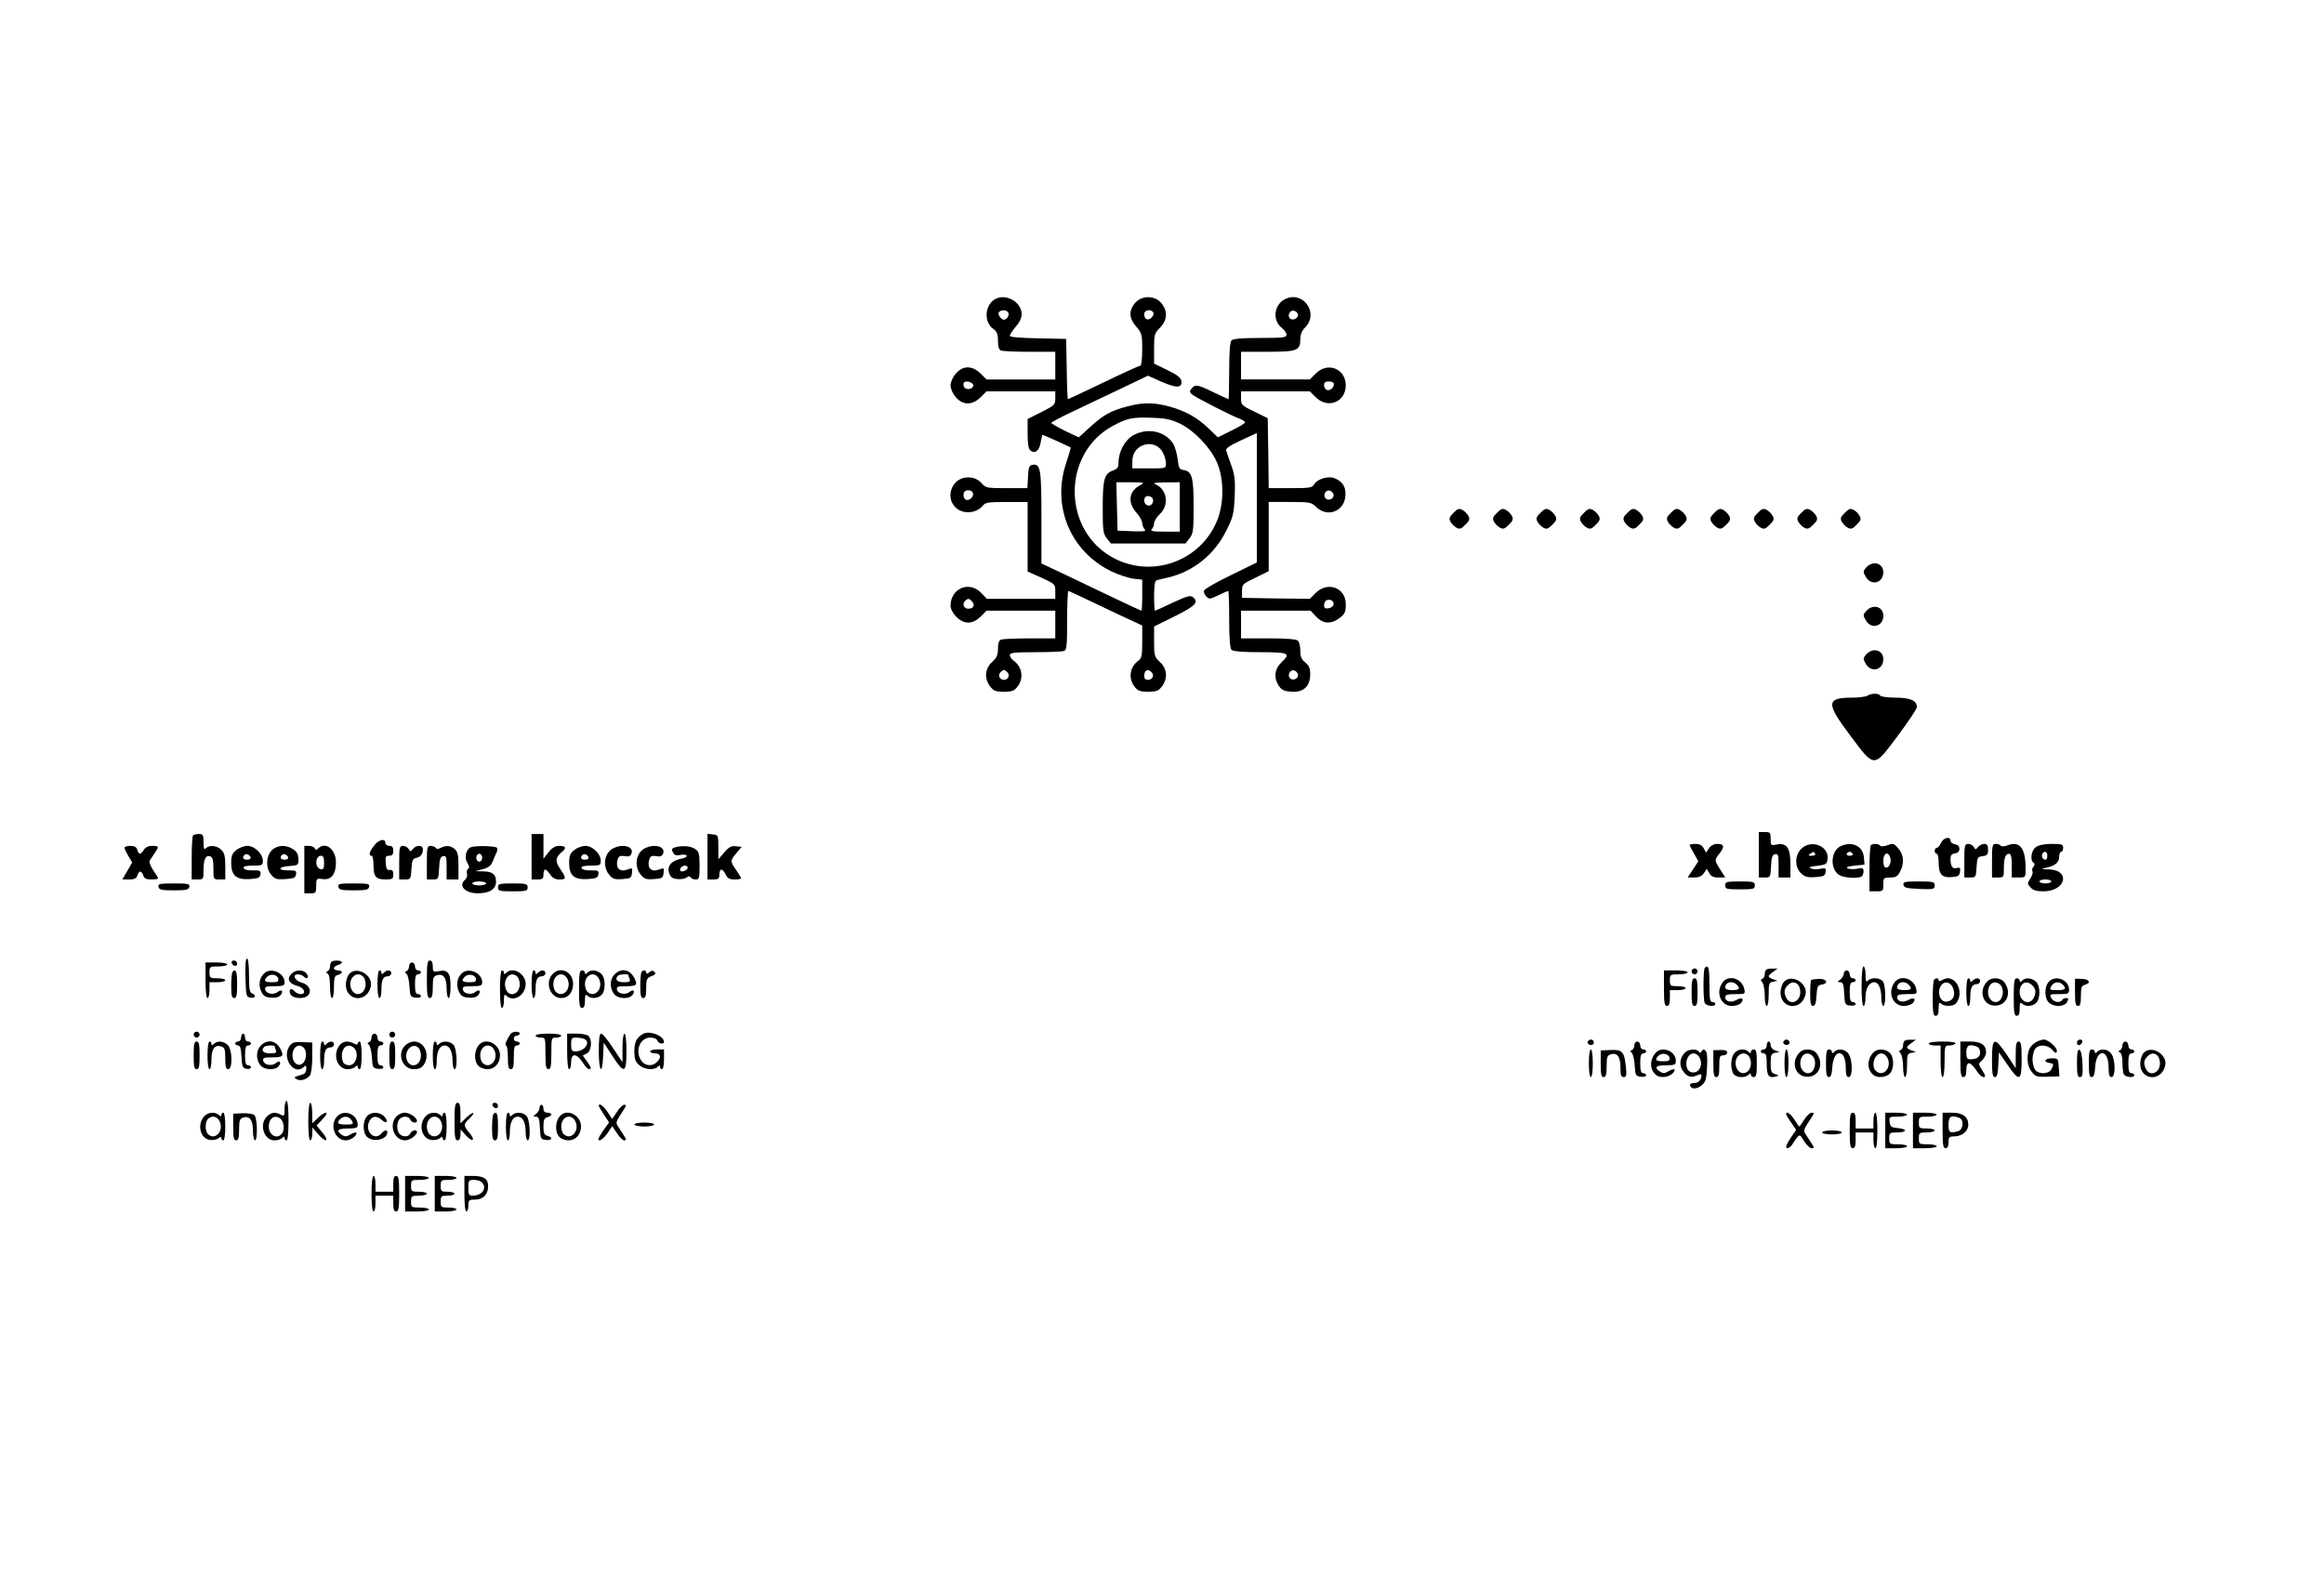 <?xml version="1.0" standalone="no"?>
<!DOCTYPE svg PUBLIC "-//W3C//DTD SVG 20010904//EN"
 "http://www.w3.org/TR/2001/REC-SVG-20010904/DTD/svg10.dtd">
<svg version="1.0" xmlns="http://www.w3.org/2000/svg"
 width="1176pt" height="796pt" viewBox="0 0 1176 796"
 preserveAspectRatio="xMidYMid meet">

<g transform="translate(0,796) scale(0.1,-0.1)"
fill="#000000" stroke="none">
<path d="M5043 6450 c-58 -24 -69 -116 -18 -153 20 -15 25 -27 25 -62 0 -30 5
-45 16 -49 9 -3 74 -6 145 -6 l129 0 0 -70 0 -70 -174 0 -174 0 -30 30 c-42
42 -91 41 -126 -1 -15 -17 -26 -43 -26 -59 0 -16 11 -42 26 -59 35 -42 84 -43
126 -1 l30 30 174 0 174 0 0 -35 c0 -33 -3 -36 -70 -70 l-70 -35 0 -74 c0 -50
4 -77 14 -85 23 -19 46 -1 52 40 4 21 8 39 9 39 5 0 139 -61 143 -64 1 -2 -9
-37 -23 -79 -74 -221 23 -450 233 -550 35 -16 83 -32 108 -35 l44 -5 0 -78 c0
-44 -2 -79 -4 -79 -2 0 -62 28 -132 61 -71 34 -184 88 -251 120 l-123 58 0
233 c0 247 -5 274 -46 266 -16 -3 -20 -13 -22 -61 l-3 -57 -105 0 c-101 0
-106 1 -128 26 -32 38 -100 38 -133 0 -41 -48 -27 -117 29 -141 38 -15 85 -5
110 25 14 18 28 20 122 20 l106 0 0 -176 0 -176 70 -31 c68 -31 70 -33 70 -69
l0 -38 -173 0 -173 0 -29 30 c-60 63 -155 23 -155 -65 0 -16 12 -38 29 -56 40
-39 82 -39 123 1 l30 30 174 0 174 0 0 -70 0 -70 -129 0 c-71 0 -136 -3 -145
-6 -11 -4 -16 -19 -16 -46 0 -32 -6 -46 -30 -68 -37 -34 -40 -84 -9 -124 17
-22 28 -26 69 -26 41 0 52 4 69 26 33 42 24 101 -21 132 -10 7 -18 20 -18 28
0 11 23 14 129 14 71 0 136 3 145 6 14 5 16 28 16 155 0 82 3 149 6 149 3 0
67 -30 142 -66 75 -36 158 -75 185 -87 l47 -22 0 -82 c0 -68 -3 -84 -18 -95
-45 -31 -54 -90 -21 -132 17 -22 28 -26 69 -26 41 0 52 4 69 26 31 40 28 90
-9 124 -28 26 -30 32 -30 104 l0 76 105 52 c106 53 123 71 91 97 -12 10 -32 4
-101 -28 -47 -23 -88 -41 -91 -41 -2 0 -4 34 -4 75 0 52 4 77 13 79 6 2 35 9
62 15 125 30 232 117 291 237 33 66 38 84 42 172 3 82 1 106 -17 157 -12 33
-24 67 -26 75 -4 11 18 26 75 52 l80 37 0 -328 0 -327 -131 -64 c-72 -35 -134
-70 -136 -78 -3 -7 2 -21 11 -30 15 -15 19 -14 61 6 25 12 48 22 50 22 3 0 5
-64 5 -143 0 -98 4 -147 12 -155 8 -8 55 -12 145 -12 144 0 156 -5 109 -50
-33 -30 -41 -71 -22 -108 18 -34 33 -42 85 -42 51 0 81 32 81 87 0 32 -6 46
-25 61 -19 15 -25 29 -25 59 0 21 -5 44 -12 51 -8 8 -56 12 -150 12 l-138 0 0
70 0 70 176 0 176 0 28 -30 c32 -35 72 -39 110 -13 35 24 40 33 40 76 0 83
-91 117 -152 57 l-30 -30 -172 2 -171 3 0 35 c0 33 3 36 68 67 l67 33 0 175 0
175 107 0 c101 0 108 -1 134 -26 56 -54 141 -22 147 56 4 46 -14 75 -57 91
-31 12 -88 -6 -101 -32 -10 -17 -22 -19 -120 -19 l-110 0 -2 177 -3 177 -67
33 c-65 31 -68 34 -68 68 l0 35 174 0 174 0 30 -30 c61 -61 152 -24 152 60 0
84 -91 121 -152 60 l-30 -30 -174 0 -174 0 0 70 0 70 134 0 c151 0 166 6 166
65 0 23 8 42 25 59 69 69 -7 183 -97 145 -60 -25 -73 -108 -22 -148 13 -10 24
-26 24 -35 0 -14 -18 -16 -133 -16 -90 0 -137 -4 -145 -12 -8 -8 -12 -57 -12
-155 0 -79 -2 -143 -3 -143 -2 0 -36 16 -76 35 -80 39 -93 42 -111 19 -11 -12
-11 -18 1 -29 13 -13 198 -108 247 -126 12 -5 22 -12 22 -17 0 -4 -31 -23 -69
-41 l-68 -34 -44 42 c-57 56 -117 90 -198 113 -80 22 -135 23 -214 2 -83 -21
-125 -44 -191 -105 l-57 -52 -70 33 c-38 19 -69 37 -69 40 0 4 46 28 103 55
56 27 166 79 244 116 l142 68 69 -31 c76 -33 105 -32 100 4 -2 17 -21 31 -70
55 l-68 33 0 76 c0 71 2 77 30 106 38 38 40 85 6 125 -34 39 -98 39 -132 0
-33 -38 -31 -79 6 -120 28 -32 30 -40 30 -116 0 -44 -4 -81 -9 -81 -5 0 -89
-38 -186 -85 -98 -47 -179 -85 -181 -85 -2 0 -5 69 -6 153 l-3 152 -142 3
c-95 2 -143 6 -143 13 0 6 14 27 30 46 19 21 30 45 30 63 0 58 -72 103 -127
80z m60 -74 c3 -8 -1 -20 -9 -27 -12 -10 -18 -9 -31 3 -8 9 -12 21 -9 27 10
16 43 14 49 -3z m733 3 c3 -6 0 -18 -9 -26 -18 -18 -37 -9 -37 18 0 21 34 27
46 8z m732 -10 c4 -19 -27 -34 -41 -20 -14 14 0 43 20 39 10 -2 19 -10 21 -19z
m-1643 -359 c0 -19 -35 -26 -46 -9 -4 7 -5 17 -2 22 8 14 48 3 48 -13z m1825
7 c0 -19 -20 -36 -36 -30 -8 3 -14 14 -14 24 0 14 7 19 25 19 14 0 25 -6 25
-13z m-778 -201 c71 -35 151 -118 185 -193 36 -81 38 -201 5 -289 -78 -206
-320 -301 -518 -202 -268 133 -276 530 -13 673 72 39 100 45 199 41 68 -2 96
-8 142 -30z m-1049 -350 c6 -15 -11 -36 -29 -36 -14 0 -23 20 -16 38 6 16 39
15 45 -2z m1825 -9 c4 -20 -25 -34 -40 -19 -15 15 -1 44 19 40 10 -2 19 -11
21 -21z m-1828 -542 c15 -17 5 -35 -20 -35 -22 0 -33 23 -17 39 15 15 22 14
37 -4z m1828 -14 c-2 -9 -13 -17 -26 -19 -16 -3 -22 2 -22 16 0 11 6 22 13 25
20 7 38 -4 35 -22z m-1651 -342 c15 -15 5 -39 -17 -39 -22 0 -32 24 -17 39 6
6 14 11 17 11 3 0 11 -5 17 -11z m730 0 c16 -16 5 -39 -18 -39 -12 0 -19 7
-19 18 0 31 17 41 37 21z m741 -12 c4 -20 -25 -34 -40 -19 -15 15 -1 44 19 40
10 -2 19 -11 21 -21z"/>
<path d="M5737 5759 c-43 -23 -76 -82 -77 -137 0 -27 -5 -35 -29 -43 -43 -15
-51 -46 -51 -188 0 -115 2 -131 21 -155 l20 -26 189 0 189 0 20 26 c19 24 21
40 21 163 0 147 -8 177 -53 183 -19 3 -23 11 -28 56 -4 29 -14 64 -23 78 -41
62 -127 81 -199 43z m148 -90 c8 -15 15 -39 15 -54 0 -25 -1 -25 -85 -25 l-85
0 0 38 c0 87 116 118 155 41z m-117 -165 c-56 -30 -63 -86 -18 -137 17 -19 30
-43 30 -54 0 -10 6 -25 12 -31 10 -10 -2 -12 -62 -10 l-75 3 -3 123 -3 122 73
0 c70 -1 72 -1 46 -16z m202 -109 l0 -125 -77 0 c-60 0 -74 3 -65 12 7 7 12
21 12 31 0 10 14 32 30 47 48 45 35 126 -24 150 -15 6 0 9 52 9 l72 1 0 -125z
m-137 42 c8 -20 -9 -41 -27 -34 -23 9 -21 47 3 47 10 0 21 -6 24 -13z"/>
<path d="M7355 5365 c-21 -20 -24 -29 -15 -45 6 -11 19 -24 30 -30 16 -9 25
-6 45 15 21 20 24 29 15 45 -6 11 -19 24 -30 30 -16 9 -25 6 -45 -15z"/>
<path d="M7575 5365 c-21 -20 -24 -29 -15 -45 6 -11 19 -24 30 -30 16 -9 25
-6 45 15 21 20 24 29 15 45 -6 11 -19 24 -30 30 -16 9 -25 6 -45 -15z"/>
<path d="M7795 5365 c-21 -20 -24 -29 -15 -45 6 -11 19 -24 30 -30 16 -9 25
-6 45 15 21 20 24 29 15 45 -6 11 -19 24 -30 30 -16 9 -25 6 -45 -15z"/>
<path d="M8015 5365 c-21 -20 -24 -29 -15 -45 6 -11 19 -24 30 -30 16 -9 25
-6 45 15 21 20 24 29 15 45 -6 11 -19 24 -30 30 -16 9 -25 6 -45 -15z"/>
<path d="M8235 5365 c-21 -20 -24 -29 -15 -45 6 -11 19 -24 30 -30 16 -9 25
-6 45 15 21 20 24 29 15 45 -6 11 -19 24 -30 30 -16 9 -25 6 -45 -15z"/>
<path d="M8455 5365 c-21 -20 -24 -29 -15 -45 6 -11 19 -24 30 -30 16 -9 25
-6 45 15 21 20 24 29 15 45 -6 11 -19 24 -30 30 -16 9 -25 6 -45 -15z"/>
<path d="M8675 5365 c-21 -20 -24 -29 -15 -45 6 -11 19 -24 30 -30 16 -9 25
-6 45 15 21 20 24 29 15 45 -6 11 -19 24 -30 30 -16 9 -25 6 -45 -15z"/>
<path d="M8895 5365 c-21 -20 -24 -29 -15 -45 6 -11 19 -24 30 -30 16 -9 25
-6 45 15 21 20 24 29 15 45 -6 11 -19 24 -30 30 -16 9 -25 6 -45 -15z"/>
<path d="M9115 5365 c-21 -20 -24 -29 -15 -45 6 -11 19 -24 30 -30 16 -9 25
-6 45 15 21 20 24 29 15 45 -6 11 -19 24 -30 30 -16 9 -25 6 -45 -15z"/>
<path d="M9335 5365 c-21 -20 -24 -29 -15 -45 6 -11 19 -24 30 -30 16 -9 25
-6 45 15 21 20 24 29 15 45 -6 11 -19 24 -30 30 -16 9 -25 6 -45 -15z"/>
<path d="M9444 5089 c-17 -19 -17 -23 -3 -47 26 -48 89 -33 89 22 0 47 -52 62
-86 25z"/>
<path d="M9444 4869 c-17 -19 -17 -23 -3 -47 26 -48 89 -33 89 22 0 47 -52 62
-86 25z"/>
<path d="M9444 4649 c-17 -19 -17 -23 -3 -47 26 -48 89 -33 89 22 0 47 -52 62
-86 25z"/>
<path d="M9450 4440 c-8 -5 -43 -10 -78 -10 -132 0 -133 -28 -9 -192 124 -166
117 -166 241 0 53 71 96 136 96 144 0 33 -34 48 -108 48 -39 0 -74 5 -77 10
-8 13 -45 13 -65 0z"/>
<path d="M8900 3635 l0 -115 30 0 c28 0 29 1 32 57 2 46 7 59 21 61 15 3 17
-5 17 -57 l0 -61 30 0 30 0 0 68 c0 82 -19 109 -70 99 -29 -6 -30 -5 -30 28 0
32 -2 35 -30 35 l-30 0 0 -115z"/>
<path d="M977 3733 c-4 -3 -7 -55 -7 -115 l0 -108 30 0 c29 0 30 1 30 48 0 55
11 77 34 69 12 -5 16 -20 16 -62 0 -54 0 -55 30 -55 l30 0 0 65 c0 52 -4 69
-20 85 -22 22 -60 26 -78 8 -9 -9 -12 -3 -12 30 0 37 -3 42 -23 42 -13 0 -27
-3 -30 -7z"/>
<path d="M2690 3625 l0 -115 30 0 c25 0 30 4 30 25 0 14 4 25 9 25 5 0 16 -11
25 -25 11 -17 26 -25 46 -25 36 0 37 5 5 53 -27 39 -25 58 9 87 24 19 19 30
-13 30 -21 0 -37 -9 -55 -32 l-26 -33 0 63 0 62 -30 0 -30 0 0 -115z"/>
<path d="M3580 3626 l0 -116 30 0 c25 0 30 4 30 25 0 14 5 25 10 25 6 0 16
-11 22 -25 9 -19 19 -25 45 -25 18 0 33 2 33 6 0 3 -11 22 -25 42 -31 45 -31
47 2 86 l26 31 -29 3 c-23 3 -35 -3 -59 -31 l-30 -35 0 62 c0 59 -1 61 -27 64
l-28 3 0 -115z"/>
<path d="M9822 3695 c-6 -14 -16 -25 -22 -25 -5 0 -10 -7 -10 -15 0 -8 5 -15
10 -15 6 0 10 -19 10 -43 0 -60 16 -79 65 -75 33 2 41 7 43 27 3 20 0 23 -16
19 -22 -6 -32 8 -32 47 0 17 6 25 23 27 14 2 22 10 22 23 0 13 -8 21 -22 23
-13 2 -23 10 -23 18 0 24 -36 16 -48 -11z"/>
<path d="M1892 3680 c-24 -31 -28 -50 -12 -50 6 0 10 -22 10 -48 0 -58 12 -72
62 -72 34 0 38 3 38 25 0 19 -5 25 -17 23 -14 -2 -19 5 -21 35 -3 32 0 37 17
37 16 0 21 6 21 25 0 18 -5 25 -20 25 -11 0 -20 7 -20 15 0 25 -35 17 -58 -15z"/>
<path d="M8550 3684 c0 -3 10 -22 22 -43 l22 -39 -27 -41 -27 -41 34 0 c24 0
38 7 48 22 l15 22 12 -22 c9 -16 21 -22 46 -22 l35 0 -25 40 c-30 47 -30 48
-5 80 28 35 25 50 -9 50 -18 0 -34 -8 -43 -22 l-15 -22 -12 22 c-8 15 -21 22
-41 22 -17 0 -30 -2 -30 -6z"/>
<path d="M9115 3665 c-34 -33 -34 -93 -1 -124 19 -18 33 -22 72 -19 42 3 49 6
52 25 3 20 0 22 -27 17 -17 -4 -38 -3 -48 2 -13 6 -4 9 32 13 47 6 50 8 53 37
6 65 -85 98 -133 49z m70 -25 c3 -6 -4 -10 -17 -10 -18 0 -20 2 -8 10 19 12
18 12 25 0z"/>
<path d="M9313 3678 c-49 -24 -54 -114 -7 -145 24 -15 94 -20 114 -8 5 3 10
15 10 26 0 17 -5 19 -34 13 -19 -3 -41 -2 -48 3 -8 5 5 10 37 13 l50 5 -3 35
c-4 59 -60 86 -119 58z m62 -38 c3 -5 -3 -10 -15 -10 -12 0 -18 5 -15 10 3 6
10 10 15 10 5 0 12 -4 15 -10z"/>
<path d="M9467 3683 c-4 -3 -7 -57 -7 -120 l0 -113 35 0 c33 0 35 2 35 35 0
33 2 35 35 35 28 0 37 5 50 30 22 42 19 85 -9 117 -22 26 -27 27 -55 16 -18
-6 -33 -7 -37 -2 -6 10 -38 12 -47 2z m98 -62 c7 -24 -4 -51 -21 -51 -9 0 -14
12 -14 35 0 38 24 50 35 16z"/>
<path d="M9940 3605 l0 -85 29 0 c29 0 30 2 33 53 3 48 5 52 31 55 23 3 27 8
27 33 0 22 -5 29 -19 29 -10 0 -24 -7 -32 -16 -11 -14 -13 -14 -21 0 -5 9 -18
16 -28 16 -18 0 -20 -7 -20 -85z"/>
<path d="M10080 3605 l0 -85 30 0 c29 0 30 2 30 44 0 54 8 76 26 76 10 0 14
-15 14 -60 l0 -60 35 0 c35 0 35 0 35 44 0 105 -29 142 -91 119 -17 -7 -31 -7
-35 -2 -3 5 -14 9 -25 9 -17 0 -19 -8 -19 -85z"/>
<path d="M10302 3674 c-23 -16 -31 -67 -12 -79 8 -5 7 -11 0 -20 -7 -8 -9 -19
-5 -24 3 -6 -2 -22 -11 -36 -16 -24 -16 -27 1 -45 13 -15 31 -20 65 -20 114 0
140 108 27 111 -42 1 -42 1 -10 9 44 10 63 27 63 56 0 13 5 24 10 24 6 0 10 9
10 20 0 18 -7 20 -58 20 -36 0 -66 -6 -80 -16z m58 -44 c0 -11 -4 -20 -9 -20
-14 0 -23 18 -16 30 10 17 25 11 25 -10z m20 -130 c0 -5 -13 -10 -30 -10 -16
0 -30 5 -30 10 0 6 14 10 30 10 17 0 30 -4 30 -10z"/>
<path d="M630 3670 c0 -5 9 -24 20 -42 l19 -32 -25 -43 -25 -43 35 0 c26 0 36
5 41 20 3 11 10 20 15 20 5 0 12 -9 15 -20 5 -15 15 -20 41 -20 19 0 34 2 34
6 0 3 -11 21 -25 41 -13 20 -21 41 -18 47 3 6 15 23 25 38 24 35 23 38 -12 38
-19 0 -34 -7 -42 -20 -7 -11 -16 -20 -20 -20 -4 0 -10 9 -13 20 -4 14 -15 20
-36 20 -16 0 -29 -4 -29 -10z"/>
<path d="M1196 3659 c-21 -17 -26 -29 -26 -65 0 -64 25 -86 93 -82 44 3 52 6
55 24 3 18 -2 21 -39 20 -25 -1 -44 4 -46 12 -3 8 10 12 46 12 48 0 51 2 51
25 0 35 -42 75 -78 75 -16 0 -41 -9 -56 -21z m72 -37 c2 -7 -6 -12 -17 -12
-21 0 -27 11 -14 24 9 9 26 2 31 -12z"/>
<path d="M1380 3662 c-32 -26 -38 -90 -10 -125 20 -25 28 -28 74 -25 43 3 51
6 54 24 3 18 -2 21 -37 20 -57 -1 -56 18 2 22 44 3 47 5 47 30 0 33 -8 45 -37
61 -31 16 -67 14 -93 -7z m78 -40 c2 -7 -6 -12 -17 -12 -21 0 -27 11 -14 24 9
9 26 2 31 -12z"/>
<path d="M1540 3560 l0 -120 30 0 c28 0 30 2 30 38 0 37 1 38 34 34 43 -5 66
25 66 85 0 65 -52 106 -89 71 -11 -10 -14 -10 -18 0 -3 6 -16 12 -29 12 l-24
0 0 -120z m100 34 c0 -28 -3 -35 -17 -32 -31 6 -29 68 2 68 11 0 15 -10 15
-36z"/>
<path d="M2020 3595 l0 -85 29 0 c29 0 30 2 33 52 2 44 7 53 23 57 23 4 35 19
35 44 0 22 -33 23 -51 1 -11 -14 -13 -14 -21 0 -5 9 -18 16 -28 16 -18 0 -20
-7 -20 -85z"/>
<path d="M2160 3595 l0 -85 30 0 c28 0 29 1 32 57 2 46 7 59 21 61 15 3 17 -5
17 -57 l0 -61 30 0 30 0 0 68 c0 54 -4 72 -18 85 -21 19 -45 21 -72 7 -13 -7
-21 -7 -25 0 -3 5 -15 10 -26 10 -17 0 -19 -8 -19 -85z"/>
<path d="M2382 3673 c-24 -10 -34 -53 -17 -79 10 -16 11 -25 4 -30 -6 -3 -9
-15 -6 -25 3 -10 -1 -23 -9 -30 -37 -30 -1 -69 64 -69 59 0 92 21 92 59 0 37
-17 51 -64 52 l-41 1 38 10 c27 7 42 18 49 37 6 14 14 34 19 44 6 10 7 22 4
27 -6 10 -110 12 -133 3z m58 -53 c0 -11 -7 -20 -15 -20 -8 0 -15 9 -15 20 0
11 7 20 15 20 8 0 15 -9 15 -20z m20 -130 c0 -5 -16 -10 -35 -10 -19 0 -35 5
-35 10 0 6 16 10 35 10 19 0 35 -4 35 -10z"/>
<path d="M2906 3659 c-21 -17 -26 -29 -26 -65 0 -64 25 -86 93 -82 44 3 52 6
55 24 3 18 -2 21 -39 20 -25 -1 -44 4 -46 12 -3 8 10 12 46 12 48 0 51 2 51
25 0 35 -42 75 -78 75 -16 0 -41 -9 -56 -21z m72 -37 c2 -7 -6 -12 -17 -12
-21 0 -27 11 -14 24 9 9 26 2 31 -12z"/>
<path d="M3104 3668 c-45 -21 -57 -89 -23 -132 18 -23 27 -27 68 -24 42 3 46
5 49 31 3 26 2 27 -24 17 -37 -14 -59 7 -50 45 6 23 11 27 36 23 23 -4 31 0
36 15 11 34 -44 49 -92 25z"/>
<path d="M3264 3668 c-45 -21 -57 -89 -23 -132 18 -23 27 -27 68 -24 42 3 46
5 49 31 3 26 2 27 -24 17 -37 -14 -59 7 -50 45 6 23 11 27 36 23 23 -4 31 0
36 15 11 34 -44 49 -92 25z"/>
<path d="M3418 3673 c-20 -5 -22 -12 -9 -32 6 -9 18 -11 34 -7 14 3 28 2 32
-3 3 -6 -10 -13 -29 -16 -49 -10 -72 -38 -60 -73 7 -21 17 -28 42 -30 18 -2
39 2 47 8 9 8 15 8 20 0 3 -5 15 -10 26 -10 17 0 19 7 19 69 0 61 -3 72 -22
85 -21 15 -63 19 -100 9z m62 -103 c0 -12 -28 -25 -36 -17 -9 9 6 27 22 27 8
0 14 -5 14 -10z"/>
<path d="M8730 3480 c0 -18 7 -20 75 -20 68 0 75 2 75 20 0 18 -7 20 -75 20
-68 0 -75 -2 -75 -20z"/>
<path d="M9632 3483 c3 -15 16 -18 81 -21 72 -3 77 -1 77 18 0 18 -6 20 -81
20 -71 0 -80 -2 -77 -17z"/>
<path d="M802 3473 c3 -15 15 -18 78 -18 63 0 75 3 78 18 3 15 -6 17 -78 17
-72 0 -81 -2 -78 -17z"/>
<path d="M1712 3473 c3 -15 15 -18 78 -18 63 0 75 3 78 18 3 15 -6 17 -78 17
-72 0 -81 -2 -78 -17z"/>
<path d="M2520 3470 c0 -18 7 -20 75 -20 68 0 75 2 75 20 0 18 -7 20 -75 20
-68 0 -75 -2 -75 -20z"/>
<path d="M1242 3013 c3 -93 4 -98 26 -101 25 -4 30 13 7 22 -12 4 -15 24 -15
91 0 52 -4 85 -10 85 -7 0 -10 -35 -8 -97z"/>
<path d="M1172 3088 c6 -18 28 -21 28 -4 0 9 -7 16 -16 16 -9 0 -14 -5 -12
-12z"/>
<path d="M1677 3093 c-4 -3 -7 -14 -7 -24 0 -9 -6 -20 -12 -23 -10 -5 -10 -7
0 -12 7 -4 12 -27 12 -65 0 -33 4 -59 10 -59 6 0 10 25 10 56 0 47 3 57 20 61
11 3 20 9 20 14 0 5 -9 9 -20 9 -11 0 -20 5 -20 11 0 6 9 13 20 16 11 3 20 9
20 14 0 10 -43 12 -53 2z"/>
<path d="M2160 3005 c0 -78 3 -95 15 -95 11 0 15 13 15 54 0 46 3 56 20 61 33
11 50 -12 50 -66 0 -27 5 -49 10 -49 6 0 10 26 10 59 0 68 -14 87 -60 77 -28
-5 -30 -3 -30 24 0 20 -5 30 -15 30 -12 0 -15 -17 -15 -95z"/>
<path d="M1040 3000 c0 -53 4 -90 10 -90 6 0 10 18 10 40 l0 40 40 0 c22 0 40
5 40 10 0 6 -18 10 -40 10 -38 0 -40 2 -40 30 0 29 2 30 45 30 25 0 45 5 45
10 0 6 -25 10 -55 10 l-55 0 0 -90z"/>
<path d="M2070 3071 c0 -11 -6 -22 -12 -24 -10 -4 -10 -7 -1 -14 6 -5 13 -33
15 -63 3 -52 5 -55 31 -58 15 -2 27 1 27 7 0 6 -7 11 -15 11 -11 0 -15 12 -15
50 0 38 4 50 15 50 8 0 15 5 15 10 0 6 -7 10 -15 10 -8 0 -15 9 -15 20 0 11
-7 20 -15 20 -8 0 -15 -9 -15 -19z"/>
<path d="M8627 3063 c-9 -8 -9 -156 -1 -177 7 -17 54 -22 54 -6 0 6 -7 10 -15
10 -12 0 -15 17 -15 90 0 83 -5 101 -23 83z"/>
<path d="M9420 2970 c0 -60 4 -100 10 -100 6 0 10 20 10 44 0 45 18 76 45 76
21 0 35 -33 35 -79 0 -23 5 -41 10 -41 13 0 13 96 0 121 -12 22 -59 26 -78 7
-9 -9 -12 -3 -12 30 0 23 -4 42 -10 42 -6 0 -10 -40 -10 -100z"/>
<path d="M8560 3045 c0 -8 7 -15 15 -15 8 0 15 7 15 15 0 8 -7 15 -15 15 -8 0
-15 -7 -15 -15z"/>
<path d="M8937 3053 c-4 -3 -7 -14 -7 -24 0 -9 -6 -19 -12 -22 -10 -4 -10 -7
0 -18 6 -7 12 -37 12 -66 0 -29 5 -53 10 -53 6 0 10 26 10 59 0 54 2 60 23 64
l22 4 -22 8 c-13 4 -23 11 -23 15 0 4 10 15 23 23 l22 16 -26 0 c-14 1 -29 -2
-32 -6z"/>
<path d="M1177 3043 c-4 -3 -7 -35 -7 -70 0 -49 3 -63 15 -63 12 0 15 14 15
70 0 64 -6 81 -23 63z"/>
<path d="M1336 3034 c-24 -23 -29 -59 -14 -91 10 -22 21 -29 49 -31 23 -2 40
2 49 13 16 20 5 32 -14 16 -20 -17 -60 -10 -64 12 -3 14 4 17 47 17 44 0 51 3
51 20 0 48 -71 78 -104 44z m72 -26 c3 -15 -4 -18 -32 -18 -38 0 -44 8 -24 28
17 17 52 11 56 -10z"/>
<path d="M1476 3034 c-27 -26 -15 -51 30 -63 34 -9 46 -41 16 -41 -11 0 -25 7
-32 15 -17 20 -32 8 -20 -16 13 -23 71 -26 90 -4 19 22 2 54 -33 63 -35 9 -51
42 -20 42 11 0 24 -5 31 -12 17 -17 28 -2 12 17 -16 20 -54 19 -74 -1z"/>
<path d="M1767 3032 c-9 -10 -17 -34 -17 -54 0 -84 106 -94 126 -11 15 57 -70
108 -109 65z m71 -14 c7 -7 12 -24 12 -38 0 -51 -52 -69 -72 -25 -22 49 25 98
60 63z"/>
<path d="M1910 2980 c0 -40 4 -70 10 -70 6 0 10 18 10 39 0 52 8 71 31 71 10
0 19 7 19 15 0 18 -21 20 -38 3 -9 -9 -12 -9 -12 0 0 7 -4 12 -10 12 -6 0 -10
-30 -10 -70z"/>
<path d="M2336 3034 c-24 -23 -29 -59 -14 -91 10 -22 21 -29 49 -31 23 -2 40
2 49 13 16 20 5 32 -14 16 -20 -17 -60 -10 -64 12 -3 14 4 17 47 17 44 0 51 3
51 20 0 48 -71 78 -104 44z m72 -26 c3 -15 -4 -18 -32 -18 -38 0 -44 8 -24 28
17 17 52 11 56 -10z"/>
<path d="M2530 2955 c0 -57 4 -95 10 -95 6 0 10 17 10 37 0 29 3 34 12 25 36
-36 98 2 98 60 0 51 -65 89 -98 56 -9 -9 -12 -9 -12 0 0 7 -4 12 -10 12 -6 0
-10 -38 -10 -95z m88 63 c7 -7 12 -24 12 -38 0 -51 -53 -70 -70 -25 -19 50 24
97 58 63z"/>
<path d="M2690 2980 c0 -40 4 -70 10 -70 6 0 10 18 10 39 0 52 8 71 31 71 10
0 19 7 19 15 0 18 -21 20 -38 3 -9 -9 -12 -9 -12 0 0 7 -4 12 -10 12 -6 0 -10
-30 -10 -70z"/>
<path d="M2795 3030 c-39 -43 -10 -120 45 -120 36 0 60 29 60 72 0 62 -66 92
-105 48z m77 -25 c22 -49 -25 -98 -60 -63 -7 7 -12 24 -12 38 0 51 52 69 72
25z"/>
<path d="M2930 2955 c0 -78 3 -95 15 -95 11 0 15 11 15 37 0 29 3 34 12 25 17
-17 54 -15 72 4 22 22 21 87 -2 107 -22 20 -53 22 -70 5 -9 -9 -12 -9 -12 0 0
7 -7 12 -15 12 -12 0 -15 -17 -15 -95z m102 50 c22 -49 -25 -98 -60 -63 -7 7
-12 24 -12 38 0 51 52 69 72 25z"/>
<path d="M3110 3030 c-24 -24 -26 -67 -4 -98 18 -26 75 -30 94 -7 16 20 5 32
-14 16 -20 -17 -60 -10 -64 12 -3 14 4 17 47 17 53 0 59 6 40 43 -23 43 -66
50 -99 17z m70 -4 c0 -2 3 -11 6 -20 5 -13 -1 -16 -30 -16 -34 0 -47 15 -29
33 7 8 53 10 53 3z"/>
<path d="M3247 3043 c-4 -3 -7 -35 -7 -70 0 -49 3 -63 15 -63 11 0 15 12 15
50 0 45 3 52 27 61 19 7 23 13 15 21 -8 8 -15 8 -27 -2 -10 -8 -15 -9 -15 -1
0 12 -13 15 -23 4z"/>
<path d="M8420 2960 c0 -73 3 -90 15 -90 11 0 15 11 15 40 l0 40 40 0 c22 0
40 5 40 10 0 6 -18 10 -40 10 -38 0 -40 2 -40 30 0 29 2 30 45 30 25 0 45 5
45 10 0 6 -27 10 -60 10 l-60 0 0 -90z"/>
<path d="M9330 3034 c0 -9 -8 -23 -17 -30 -17 -12 -17 -13 -1 -14 14 0 18 -11
20 -57 3 -55 4 -58 31 -61 15 -2 27 1 27 7 0 6 -7 11 -15 11 -11 0 -15 12 -15
50 0 38 4 50 15 50 8 0 15 5 15 10 0 6 -7 10 -15 10 -8 0 -15 9 -15 20 0 11
-7 20 -15 20 -8 0 -15 -7 -15 -16z"/>
<path d="M8560 2940 c0 -56 3 -70 15 -70 12 0 15 14 15 70 0 56 -3 70 -15 70
-12 0 -15 -14 -15 -70z"/>
<path d="M8716 2988 c-36 -51 -8 -118 48 -118 19 0 39 7 46 15 18 22 4 31 -24
15 -28 -15 -56 -8 -56 15 0 11 12 15 51 15 51 0 51 0 45 28 -13 53 -81 72
-110 30z m72 -10 c20 -20 14 -28 -23 -28 -22 0 -35 5 -35 13 0 28 36 37 58 15z"/>
<path d="M9027 2992 c-9 -10 -17 -34 -17 -54 0 -84 106 -94 126 -11 15 57 -70
108 -109 65z m71 -14 c7 -7 12 -24 12 -38 0 -48 -49 -69 -70 -31 -14 27 -13
47 6 65 19 19 36 20 52 4z"/>
<path d="M9165 3001 c-3 -2 -5 -33 -5 -68 0 -48 3 -63 14 -63 11 0 16 15 18
53 3 45 6 52 26 55 37 6 26 30 -13 29 -20 -1 -38 -3 -40 -6z"/>
<path d="M9586 2988 c-36 -51 -8 -118 48 -118 19 0 39 7 46 15 18 22 4 31 -24
15 -28 -15 -56 -8 -56 15 0 11 12 15 51 15 51 0 51 0 45 28 -13 53 -81 72
-110 30z m72 -10 c20 -20 14 -28 -23 -28 -22 0 -35 5 -35 13 0 28 36 37 58 15z"/>
<path d="M9787 3003 c-4 -3 -7 -46 -7 -95 0 -72 3 -88 15 -88 11 0 15 11 15
37 0 29 3 34 12 25 16 -16 63 -15 76 1 48 60 -8 157 -70 118 -11 -7 -18 -7
-18 -1 0 11 -13 13 -23 3z m97 -46 c12 -34 -1 -61 -32 -65 -31 -5 -50 38 -34
74 16 34 53 29 66 -9z"/>
<path d="M9950 2940 c0 -40 4 -70 10 -70 6 0 10 18 10 39 0 52 8 71 31 71 10
0 19 7 19 15 0 18 -21 20 -38 3 -9 -9 -12 -9 -12 0 0 7 -4 12 -10 12 -6 0 -10
-30 -10 -70z"/>
<path d="M10056 2994 c-44 -44 -25 -117 33 -122 62 -6 94 61 55 116 -18 26
-65 30 -88 6z m60 -12 c18 -12 24 -41 14 -67 -17 -45 -70 -26 -70 25 0 40 28
61 56 42z"/>
<path d="M10190 2915 c0 -78 3 -95 15 -95 11 0 15 11 15 37 0 29 3 34 12 25
17 -17 54 -15 72 4 22 22 21 87 -2 107 -22 20 -53 22 -70 5 -9 -9 -12 -9 -12
0 0 7 -7 12 -15 12 -12 0 -15 -17 -15 -95z m94 59 c19 -18 20 -38 6 -65 -21
-38 -70 -17 -70 31 0 46 34 64 64 34z"/>
<path d="M10367 2992 c-23 -25 -22 -85 1 -105 26 -24 79 -22 92 3 8 16 8 20
-4 20 -8 0 -18 -4 -21 -10 -11 -17 -44 -11 -55 10 -10 19 -8 20 40 20 46 0 50
2 50 23 0 50 -70 76 -103 39z m71 -14 c21 -21 13 -28 -28 -28 -38 0 -40 2 -30
20 12 22 40 26 58 8z"/>
<path d="M10500 2939 c0 -55 3 -69 15 -69 11 0 15 12 15 51 0 42 3 52 20 56
33 9 23 29 -15 30 l-35 1 0 -69z"/>
<path d="M980 2725 c0 -8 7 -15 15 -15 8 0 15 7 15 15 0 8 -7 15 -15 15 -8 0
-15 -7 -15 -15z"/>
<path d="M1970 2725 c0 -8 7 -15 15 -15 8 0 15 7 15 15 0 8 -7 15 -15 15 -8 0
-15 -7 -15 -15z"/>
<path d="M2583 2728 c-22 -34 -31 -58 -22 -58 5 0 9 -27 9 -60 0 -47 3 -60 15
-60 12 0 15 13 15 60 0 47 3 60 15 60 8 0 15 5 15 10 0 6 -7 10 -15 10 -8 0
-15 7 -15 15 0 8 7 15 15 15 8 0 15 5 15 10 0 14 -37 12 -47 -2z"/>
<path d="M3255 2729 c-34 -19 -45 -41 -45 -89 0 -36 5 -52 23 -68 25 -24 76
-29 95 -10 9 9 12 9 12 0 0 -7 5 -12 10 -12 6 0 10 23 10 50 l0 50 -35 0 c-19
0 -35 -4 -35 -10 0 -5 11 -10 25 -10 29 0 33 -21 9 -44 -22 -23 -60 -20 -78 6
-35 49 -8 118 45 118 17 0 32 -6 35 -15 6 -16 34 -21 34 -7 0 31 -73 59 -105
41z"/>
<path d="M1220 2710 c0 -11 -7 -20 -15 -20 -8 0 -15 -4 -15 -10 0 -5 7 -10 15
-10 10 0 15 -15 17 -57 3 -51 6 -58 26 -61 12 -2 22 1 22 7 0 6 -7 11 -15 11
-11 0 -15 12 -15 50 0 38 4 50 15 50 8 0 15 5 15 10 0 6 -7 10 -15 10 -8 0
-15 9 -15 20 0 11 -4 20 -10 20 -5 0 -10 -9 -10 -20z"/>
<path d="M1880 2711 c0 -11 -6 -22 -12 -24 -10 -4 -10 -7 -1 -14 6 -5 13 -33
15 -63 3 -52 5 -55 31 -58 15 -2 27 1 27 7 0 6 -7 11 -15 11 -11 0 -15 12 -15
50 0 38 4 50 15 50 8 0 15 5 15 10 0 6 -7 10 -15 10 -8 0 -15 9 -15 20 0 11
-7 20 -15 20 -8 0 -15 -9 -15 -19z"/>
<path d="M2710 2720 c0 -5 11 -10 25 -10 25 0 25 -1 25 -80 0 -64 3 -80 15
-80 12 0 15 16 15 80 0 79 0 80 25 80 14 0 25 5 25 10 0 6 -28 10 -65 10 -37
0 -65 -4 -65 -10z"/>
<path d="M2870 2640 c0 -53 4 -90 10 -90 6 0 10 16 10 35 0 47 27 47 58 0 12
-19 27 -35 32 -35 15 0 12 9 -10 40 l-21 29 21 11 c23 12 28 68 8 88 -7 7 -34
12 -60 12 l-48 0 0 -90z m84 64 c39 -15 6 -64 -43 -64 -17 0 -21 6 -21 35 0
30 3 35 24 35 13 0 31 -3 40 -6z"/>
<path d="M3030 2640 c0 -105 18 -123 22 -23 l3 67 44 -67 c60 -93 71 -89 71
23 0 53 -4 90 -10 90 -6 0 -10 -31 -10 -72 l0 -73 -48 72 c-26 40 -53 73 -59
73 -10 0 -13 -25 -13 -90z"/>
<path d="M8035 2691 c-7 -12 12 -24 25 -16 11 7 4 25 -10 25 -5 0 -11 -4 -15
-9z"/>
<path d="M9025 2691 c-7 -12 12 -24 25 -16 11 7 4 25 -10 25 -5 0 -11 -4 -15
-9z"/>
<path d="M9637 2693 c-4 -3 -7 -14 -7 -24 0 -9 -6 -19 -12 -22 -10 -4 -10 -7
0 -18 6 -7 12 -37 12 -66 0 -29 5 -53 10 -53 6 0 10 26 10 59 0 54 2 60 23 64
l22 4 -22 8 c-13 4 -23 11 -23 15 0 4 10 15 23 23 l22 16 -26 0 c-14 1 -29 -2
-32 -6z"/>
<path d="M10305 2688 c-33 -19 -44 -41 -45 -84 0 -27 7 -50 21 -67 18 -24 26
-27 80 -25 l60 2 -3 45 c-3 45 -4 46 -35 46 -36 0 -46 -18 -13 -23 23 -4 24
-6 10 -33 -13 -24 -62 -26 -81 -3 -7 9 -14 33 -14 54 0 21 7 45 14 54 19 23
63 20 86 -6 14 -17 20 -19 23 -8 6 16 -42 60 -66 60 -9 0 -26 -6 -37 -12z"/>
<path d="M10510 2684 c0 -9 5 -14 12 -12 18 6 21 28 4 28 -9 0 -16 -7 -16 -16z"/>
<path d="M980 2620 c0 -56 3 -70 15 -70 12 0 15 14 15 70 0 56 -3 70 -15 70
-12 0 -15 -14 -15 -70z"/>
<path d="M1050 2620 c0 -40 4 -70 10 -70 6 0 10 22 10 49 0 54 17 77 50 66 17
-5 20 -15 20 -61 0 -41 4 -54 15 -54 23 0 21 102 -3 123 -22 20 -53 22 -70 5
-9 -9 -12 -9 -12 0 0 7 -4 12 -10 12 -6 0 -10 -30 -10 -70z"/>
<path d="M1320 2670 c-24 -24 -26 -67 -4 -98 18 -26 75 -30 94 -7 16 20 5 32
-14 16 -20 -17 -60 -10 -64 12 -3 14 4 17 47 17 53 0 59 6 40 43 -23 43 -66
50 -99 17z m70 -4 c0 -2 3 -11 6 -20 5 -13 -1 -16 -30 -16 -34 0 -47 15 -29
33 7 8 53 10 53 3z"/>
<path d="M1465 2667 c-42 -59 24 -154 73 -105 9 9 12 7 12 -10 0 -13 -7 -25
-15 -27 -51 -16 -50 -16 -35 -25 19 -12 51 -3 68 18 7 9 12 46 12 91 l0 76
-50 2 c-41 2 -52 -2 -65 -20z m74 -11 c17 -20 10 -67 -11 -79 -23 -15 -48 8
-48 42 0 45 35 66 59 37z"/>
<path d="M1620 2620 c0 -40 4 -70 10 -70 6 0 10 18 10 39 0 52 8 71 31 71 10
0 19 7 19 15 0 18 -21 20 -38 3 -9 -9 -12 -9 -12 0 0 7 -4 12 -10 12 -6 0 -10
-30 -10 -70z"/>
<path d="M1716 2668 c-34 -48 -8 -118 43 -118 15 0 32 5 39 12 9 9 12 9 12 0
0 -7 5 -12 10 -12 6 0 10 30 10 70 0 40 -4 70 -10 70 -5 0 -10 -5 -10 -10 0
-7 -6 -7 -19 0 -31 16 -59 12 -75 -12z m70 -6 c34 -23 20 -92 -20 -92 -13 0
-27 7 -30 16 -20 53 12 102 50 76z"/>
<path d="M1970 2620 c0 -56 3 -70 15 -70 12 0 15 14 15 70 0 56 -3 70 -15 70
-12 0 -15 -14 -15 -70z"/>
<path d="M2050 2670 c-43 -43 -14 -120 45 -120 24 0 39 7 49 22 34 49 5 118
-49 118 -14 0 -34 -9 -45 -20z m68 -12 c7 -7 12 -24 12 -38 0 -52 -53 -70 -71
-24 -17 46 28 93 59 62z"/>
<path d="M2190 2620 c0 -40 4 -70 10 -70 6 0 10 18 10 41 0 50 15 79 40 79 25
0 40 -29 40 -79 0 -23 5 -41 10 -41 17 0 12 107 -6 124 -18 19 -55 21 -72 4
-9 -9 -12 -9 -12 0 0 7 -4 12 -10 12 -6 0 -10 -30 -10 -70z"/>
<path d="M2434 2682 c-38 -25 -40 -103 -4 -122 51 -27 100 4 100 62 0 49 -59
85 -96 60z m68 -37 c22 -49 -25 -98 -60 -63 -7 7 -12 24 -12 38 0 51 52 69 72
25z"/>
<path d="M8270 2671 c0 -11 -6 -22 -12 -24 -10 -4 -10 -7 -1 -14 6 -5 13 -33
15 -63 3 -52 5 -55 31 -58 15 -2 27 1 27 7 0 6 -7 11 -15 11 -11 0 -15 12 -15
50 0 38 4 50 15 50 8 0 15 5 15 10 0 6 -7 10 -15 10 -8 0 -15 9 -15 20 0 11
-7 20 -15 20 -8 0 -15 -9 -15 -19z"/>
<path d="M8940 2670 c0 -11 -7 -20 -15 -20 -8 0 -15 -4 -15 -10 0 -5 7 -10 15
-10 12 0 15 -13 15 -55 0 -58 10 -72 47 -62 16 4 15 6 -4 12 -20 6 -23 14 -23
55 0 42 3 49 23 53 l22 4 -22 8 c-13 4 -23 16 -23 26 0 11 -4 19 -10 19 -5 0
-10 -9 -10 -20z"/>
<path d="M9760 2680 c0 -5 14 -10 30 -10 l30 0 0 -80 c0 -47 4 -80 10 -80 6 0
10 33 10 80 0 78 1 80 24 80 14 0 28 5 31 10 4 6 -20 10 -64 10 -41 0 -71 -4
-71 -10z"/>
<path d="M9920 2600 c0 -73 3 -90 15 -90 10 0 15 11 15 35 0 24 5 35 14 35 8
0 24 -16 36 -35 12 -19 28 -35 37 -35 12 0 11 6 -6 34 -21 33 -21 33 -1 51 11
10 20 28 20 41 0 37 -26 54 -81 54 l-49 0 0 -90z m84 64 c9 -3 16 -16 16 -29
0 -23 -17 -35 -51 -35 -15 0 -19 7 -19 35 0 36 15 44 54 29z"/>
<path d="M10080 2600 c0 -72 3 -90 15 -90 10 0 15 16 17 63 l3 62 43 -62 c61
-89 72 -85 72 27 0 73 -3 90 -15 90 -12 0 -15 -14 -15 -67 l0 -68 -45 68 c-63
93 -75 90 -75 -23z"/>
<path d="M10740 2671 c0 -11 -6 -22 -12 -25 -10 -5 -10 -7 0 -12 7 -3 12 -24
12 -49 0 -24 3 -50 6 -59 7 -17 54 -22 54 -6 0 6 -7 10 -15 10 -11 0 -15 12
-15 50 0 38 4 50 15 50 8 0 15 5 15 10 0 6 -7 10 -15 10 -8 0 -15 9 -15 20 0
11 -7 20 -15 20 -8 0 -15 -9 -15 -19z"/>
<path d="M8040 2580 c0 -40 4 -70 10 -70 6 0 10 30 10 70 0 40 -4 70 -10 70
-6 0 -10 -30 -10 -70z"/>
<path d="M8100 2578 c0 -54 3 -68 15 -68 11 0 15 13 15 54 0 46 3 56 20 61 33
11 50 -12 50 -66 0 -39 3 -49 16 -49 14 0 16 8 11 56 -8 73 -18 84 -78 81
l-49 -2 0 -67z"/>
<path d="M8378 2633 c-33 -37 -30 -91 6 -115 21 -14 63 -8 81 12 20 22 6 27
-25 8 -15 -9 -25 -10 -37 -2 -35 22 -26 34 26 34 47 0 51 2 51 23 0 49 -70 76
-102 40z m70 -25 c3 -15 -4 -18 -32 -18 -38 0 -44 8 -24 28 17 17 52 11 56
-10z"/>
<path d="M8526 2634 c-25 -25 -30 -61 -12 -90 22 -32 41 -39 72 -26 13 7 24 8
24 3 0 -25 -15 -41 -37 -41 -15 0 -23 -5 -21 -12 7 -21 33 -20 58 0 21 17 25
31 28 92 3 46 0 76 -7 83 -9 9 -14 9 -20 -2 -6 -9 -11 -10 -15 -2 -10 16 -52
13 -70 -5z m74 -25 c22 -41 -7 -87 -45 -73 -37 15 -24 94 15 94 11 0 24 -9 30
-21z"/>
<path d="M8670 2578 c0 -54 3 -68 15 -68 12 0 15 13 15 55 0 48 2 55 20 55 11
0 20 6 20 14 0 10 -11 14 -35 13 l-35 -1 0 -68z"/>
<path d="M8777 2632 c-19 -21 -22 -73 -7 -103 12 -22 59 -26 78 -7 9 9 12 9
12 0 0 -7 7 -12 15 -12 12 0 15 14 15 70 0 56 -3 70 -15 70 -8 0 -15 -5 -15
-12 0 -9 -3 -9 -12 0 -18 18 -53 15 -71 -6z m71 -14 c7 -7 12 -24 12 -38 0
-51 -52 -69 -72 -25 -22 49 25 98 60 63z"/>
<path d="M9030 2580 c0 -40 4 -70 10 -70 6 0 10 30 10 70 0 40 -4 70 -10 70
-6 0 -10 -30 -10 -70z"/>
<path d="M9106 2634 c-44 -44 -25 -117 33 -122 62 -6 94 61 55 116 -18 26 -65
30 -88 6z m60 -12 c18 -12 24 -41 14 -67 -17 -45 -70 -26 -70 25 0 40 28 61
56 42z"/>
<path d="M9240 2580 c0 -54 3 -70 14 -70 11 0 16 15 18 51 6 95 68 93 68 -2 0
-37 4 -49 15 -49 21 0 20 88 -1 118 -17 24 -53 29 -72 10 -9 -9 -12 -9 -12 0
0 7 -7 12 -15 12 -12 0 -15 -14 -15 -70z"/>
<path d="M9478 2633 c-33 -37 -30 -91 6 -115 20 -14 63 -8 79 10 23 25 22 85
-1 105 -24 22 -65 22 -84 0z m74 -28 c22 -49 -25 -98 -60 -63 -26 26 -6 88 29
88 11 0 24 -11 31 -25z"/>
<path d="M10510 2581 c0 -57 3 -71 15 -71 13 0 15 12 13 67 -2 42 -8 68 -15
71 -10 3 -13 -15 -13 -67z"/>
<path d="M10570 2580 c0 -54 3 -70 14 -70 11 0 16 15 18 51 6 95 68 93 68 -2
0 -37 4 -49 15 -49 21 0 20 88 -1 118 -17 24 -53 29 -72 10 -9 -9 -12 -9 -12
0 0 7 -7 12 -15 12 -12 0 -15 -14 -15 -70z"/>
<path d="M10847 2632 c-9 -10 -17 -34 -17 -54 0 -84 106 -94 126 -11 15 57
-70 108 -109 65z m71 -14 c7 -7 12 -24 12 -38 0 -48 -49 -69 -70 -31 -14 27
-13 47 6 65 19 19 36 20 52 4z"/>
<path d="M1440 2350 c0 -37 -2 -40 -19 -30 -29 15 -49 12 -71 -10 -40 -40 -14
-120 39 -120 15 0 32 5 39 12 9 9 12 9 12 0 0 -7 5 -12 10 -12 6 0 10 40 10
100 0 60 -4 100 -10 100 -5 0 -10 -18 -10 -40z m-24 -48 c18 -12 26 -50 14
-72 -21 -39 -70 -18 -70 30 0 40 28 61 56 42z"/>
<path d="M1560 2285 c0 -57 4 -95 10 -95 6 0 10 15 10 33 l1 32 29 -34 c15
-18 33 -32 39 -30 7 3 -1 19 -18 39 l-29 35 31 33 c38 39 16 44 -25 5 l-28
-27 0 52 c0 29 -4 52 -10 52 -6 0 -10 -38 -10 -95z"/>
<path d="M2300 2285 c0 -78 3 -95 15 -95 10 0 15 10 15 28 l1 27 25 -28 c34
-39 53 -29 20 10 -32 38 -32 44 -1 73 14 13 23 26 20 28 -3 3 -19 -7 -35 -23
l-30 -29 0 52 c0 40 -4 52 -15 52 -12 0 -15 -17 -15 -95z"/>
<path d="M2492 2368 c6 -18 28 -21 28 -4 0 9 -7 16 -16 16 -9 0 -14 -5 -12
-12z"/>
<path d="M2730 2354 c0 -9 -8 -23 -17 -30 -17 -12 -17 -13 -1 -14 14 0 18 -11
20 -57 3 -55 4 -58 31 -61 31 -4 37 13 7 21 -16 4 -20 14 -20 47 0 33 4 43 20
47 11 3 20 9 20 14 0 5 -9 9 -20 9 -13 0 -20 7 -20 20 0 11 -4 20 -10 20 -5 0
-10 -7 -10 -16z"/>
<path d="M3030 2365 c0 -3 12 -23 26 -45 l26 -39 -32 -45 c-23 -34 -27 -46
-16 -46 8 0 26 16 40 36 l24 36 24 -36 c13 -20 29 -36 37 -36 11 0 11 4 -1 23
-8 12 -21 32 -29 45 -15 23 -15 22 29 90 12 18 12 22 1 22 -8 0 -24 -16 -37
-36 l-24 -36 -24 36 c-21 31 -44 47 -44 31z"/>
<path d="M1036 2314 c-41 -40 -24 -116 27 -122 16 -2 35 2 43 9 10 8 14 8 14
0 0 -6 5 -11 10 -11 6 0 10 30 10 70 0 40 -4 70 -10 70 -5 0 -10 -5 -10 -12 0
-9 -3 -9 -12 0 -17 17 -54 15 -72 -4z m76 -29 c22 -49 -25 -98 -60 -63 -15 15
-15 61 0 76 20 20 48 14 60 -13z"/>
<path d="M1180 2258 c0 -54 3 -68 15 -68 11 0 15 13 15 54 0 46 3 56 20 61 33
11 50 -12 50 -66 0 -27 5 -49 10 -49 15 0 12 116 -3 128 -7 6 -34 10 -60 9
l-47 -2 0 -67z"/>
<path d="M1705 2310 c-39 -43 -10 -120 45 -120 15 0 35 9 45 20 20 22 6 27
-25 8 -15 -9 -25 -10 -37 -2 -35 22 -26 34 26 34 42 0 51 3 51 18 0 55 -69 82
-105 42z m75 -20 c10 -18 8 -20 -30 -20 -41 0 -49 7 -28 28 18 18 46 14 58 -8z"/>
<path d="M1857 2312 c-23 -25 -22 -85 1 -105 32 -29 102 -13 102 24 0 14 -16
11 -30 -6 -34 -40 -85 9 -62 60 13 29 38 32 64 8 25 -22 36 -8 13 17 -23 25
-67 26 -88 2z"/>
<path d="M2005 2310 c-39 -43 -10 -120 45 -120 24 0 60 26 60 43 0 14 -28 7
-34 -8 -7 -18 -37 -20 -54 -3 -7 7 -12 24 -12 38 0 14 5 31 12 38 17 17 47 15
54 -3 6 -16 34 -21 34 -7 0 17 -37 42 -62 42 -14 0 -33 -9 -43 -20z"/>
<path d="M2156 2314 c-41 -40 -24 -116 27 -122 16 -2 35 2 43 9 10 8 14 8 14
0 0 -6 5 -11 10 -11 6 0 10 30 10 70 0 40 -4 70 -10 70 -5 0 -10 -5 -10 -12 0
-9 -3 -9 -12 0 -17 17 -54 15 -72 -4z m76 -29 c22 -49 -25 -98 -60 -63 -7 7
-12 24 -12 38 0 51 52 69 72 25z"/>
<path d="M2497 2323 c-4 -3 -7 -35 -7 -70 0 -49 3 -63 15 -63 12 0 15 14 15
70 0 64 -6 81 -23 63z"/>
<path d="M2560 2260 c0 -40 4 -70 10 -70 6 0 10 18 10 41 0 50 15 79 40 79 25
0 40 -29 40 -79 0 -23 5 -41 10 -41 17 0 12 107 -6 124 -18 19 -55 21 -72 4
-9 -9 -12 -9 -12 0 0 7 -4 12 -10 12 -6 0 -10 -30 -10 -70z"/>
<path d="M2844 2322 c-38 -25 -40 -103 -4 -122 51 -27 100 4 100 62 0 49 -59
85 -96 60z m68 -37 c22 -49 -25 -98 -60 -63 -7 7 -12 24 -12 38 0 51 52 69 72
25z"/>
<path d="M9059 2287 l30 -44 -30 -44 c-19 -29 -25 -45 -17 -48 7 -2 18 5 25
15 40 61 38 60 62 20 13 -20 30 -36 38 -36 14 0 14 3 1 23 -8 12 -21 32 -29
45 -15 23 -15 22 29 90 13 19 13 22 -1 22 -8 0 -25 -16 -37 -35 -12 -19 -23
-35 -25 -35 -2 0 -13 16 -25 35 -12 19 -28 35 -36 35 -11 0 -7 -12 15 -43z"/>
<path d="M9360 2240 c0 -73 3 -90 15 -90 11 0 15 11 15 40 l0 40 45 0 45 0 0
-40 c0 -22 5 -40 10 -40 6 0 10 37 10 90 0 53 -4 90 -10 90 -5 0 -10 -18 -10
-40 l0 -40 -45 0 -45 0 0 40 c0 29 -4 40 -15 40 -12 0 -15 -17 -15 -90z"/>
<path d="M9540 2240 l0 -90 55 0 c30 0 55 5 55 10 0 6 -20 10 -45 10 -43 0
-45 1 -45 30 0 28 2 30 40 30 51 0 53 18 3 22 -33 3 -38 7 -41 31 -3 26 -2 27
42 27 25 0 46 5 46 10 0 6 -25 10 -55 10 l-55 0 0 -90z"/>
<path d="M9680 2240 l0 -90 60 0 c33 0 60 4 60 10 0 6 -20 10 -45 10 -43 0
-45 1 -45 30 0 28 2 30 40 30 22 0 40 5 40 10 0 6 -18 10 -40 10 -38 0 -40 2
-40 30 0 29 2 30 45 30 25 0 45 5 45 10 0 6 -27 10 -60 10 l-60 0 0 -90z"/>
<path d="M9830 2240 c0 -73 3 -90 15 -90 10 0 15 10 15 30 0 26 4 30 28 30 40
0 72 26 72 59 0 40 -28 61 -83 61 l-47 0 0 -90z m84 64 c26 -10 21 -60 -6 -68
-43 -11 -48 -7 -48 34 0 41 13 50 54 34z"/>
<path d="M3210 2270 c0 -5 23 -10 50 -10 28 0 50 5 50 10 0 6 -22 10 -50 10
-27 0 -50 -4 -50 -10z"/>
<path d="M9220 2230 c0 -5 23 -10 50 -10 28 0 50 5 50 10 0 6 -22 10 -50 10
-27 0 -50 -4 -50 -10z"/>
<path d="M1880 1920 c0 -53 4 -90 10 -90 6 0 10 18 10 40 l0 40 45 0 45 0 0
-40 c0 -29 4 -40 15 -40 12 0 15 17 15 90 0 73 -3 90 -15 90 -11 0 -15 -11
-15 -40 l0 -40 -45 0 -45 0 0 40 c0 22 -4 40 -10 40 -6 0 -10 -37 -10 -90z"/>
<path d="M2050 1920 l0 -90 60 0 c33 0 60 4 60 10 0 6 -20 10 -45 10 -43 0
-45 1 -45 30 0 28 2 30 40 30 22 0 40 5 40 10 0 6 -18 10 -40 10 -38 0 -40 2
-40 30 0 29 2 30 45 30 25 0 45 5 45 10 0 6 -27 10 -60 10 l-60 0 0 -90z"/>
<path d="M2200 1920 l0 -90 55 0 c30 0 55 5 55 10 0 6 -18 10 -40 10 -38 0
-40 2 -40 30 0 28 3 30 35 30 19 0 35 5 35 10 0 6 -16 10 -35 10 -32 0 -35 2
-35 30 0 28 2 30 40 30 22 0 40 5 40 10 0 6 -25 10 -55 10 l-55 0 0 -90z"/>
<path d="M2350 1920 c0 -53 4 -90 10 -90 6 0 10 14 10 30 0 27 3 30 33 30 42
0 67 26 67 68 0 38 -22 52 -79 52 l-41 0 0 -90z m88 58 c29 -29 2 -68 -47 -68
-18 0 -21 6 -21 40 0 37 2 40 28 40 15 0 33 -5 40 -12z"/>
</g>
</svg>
